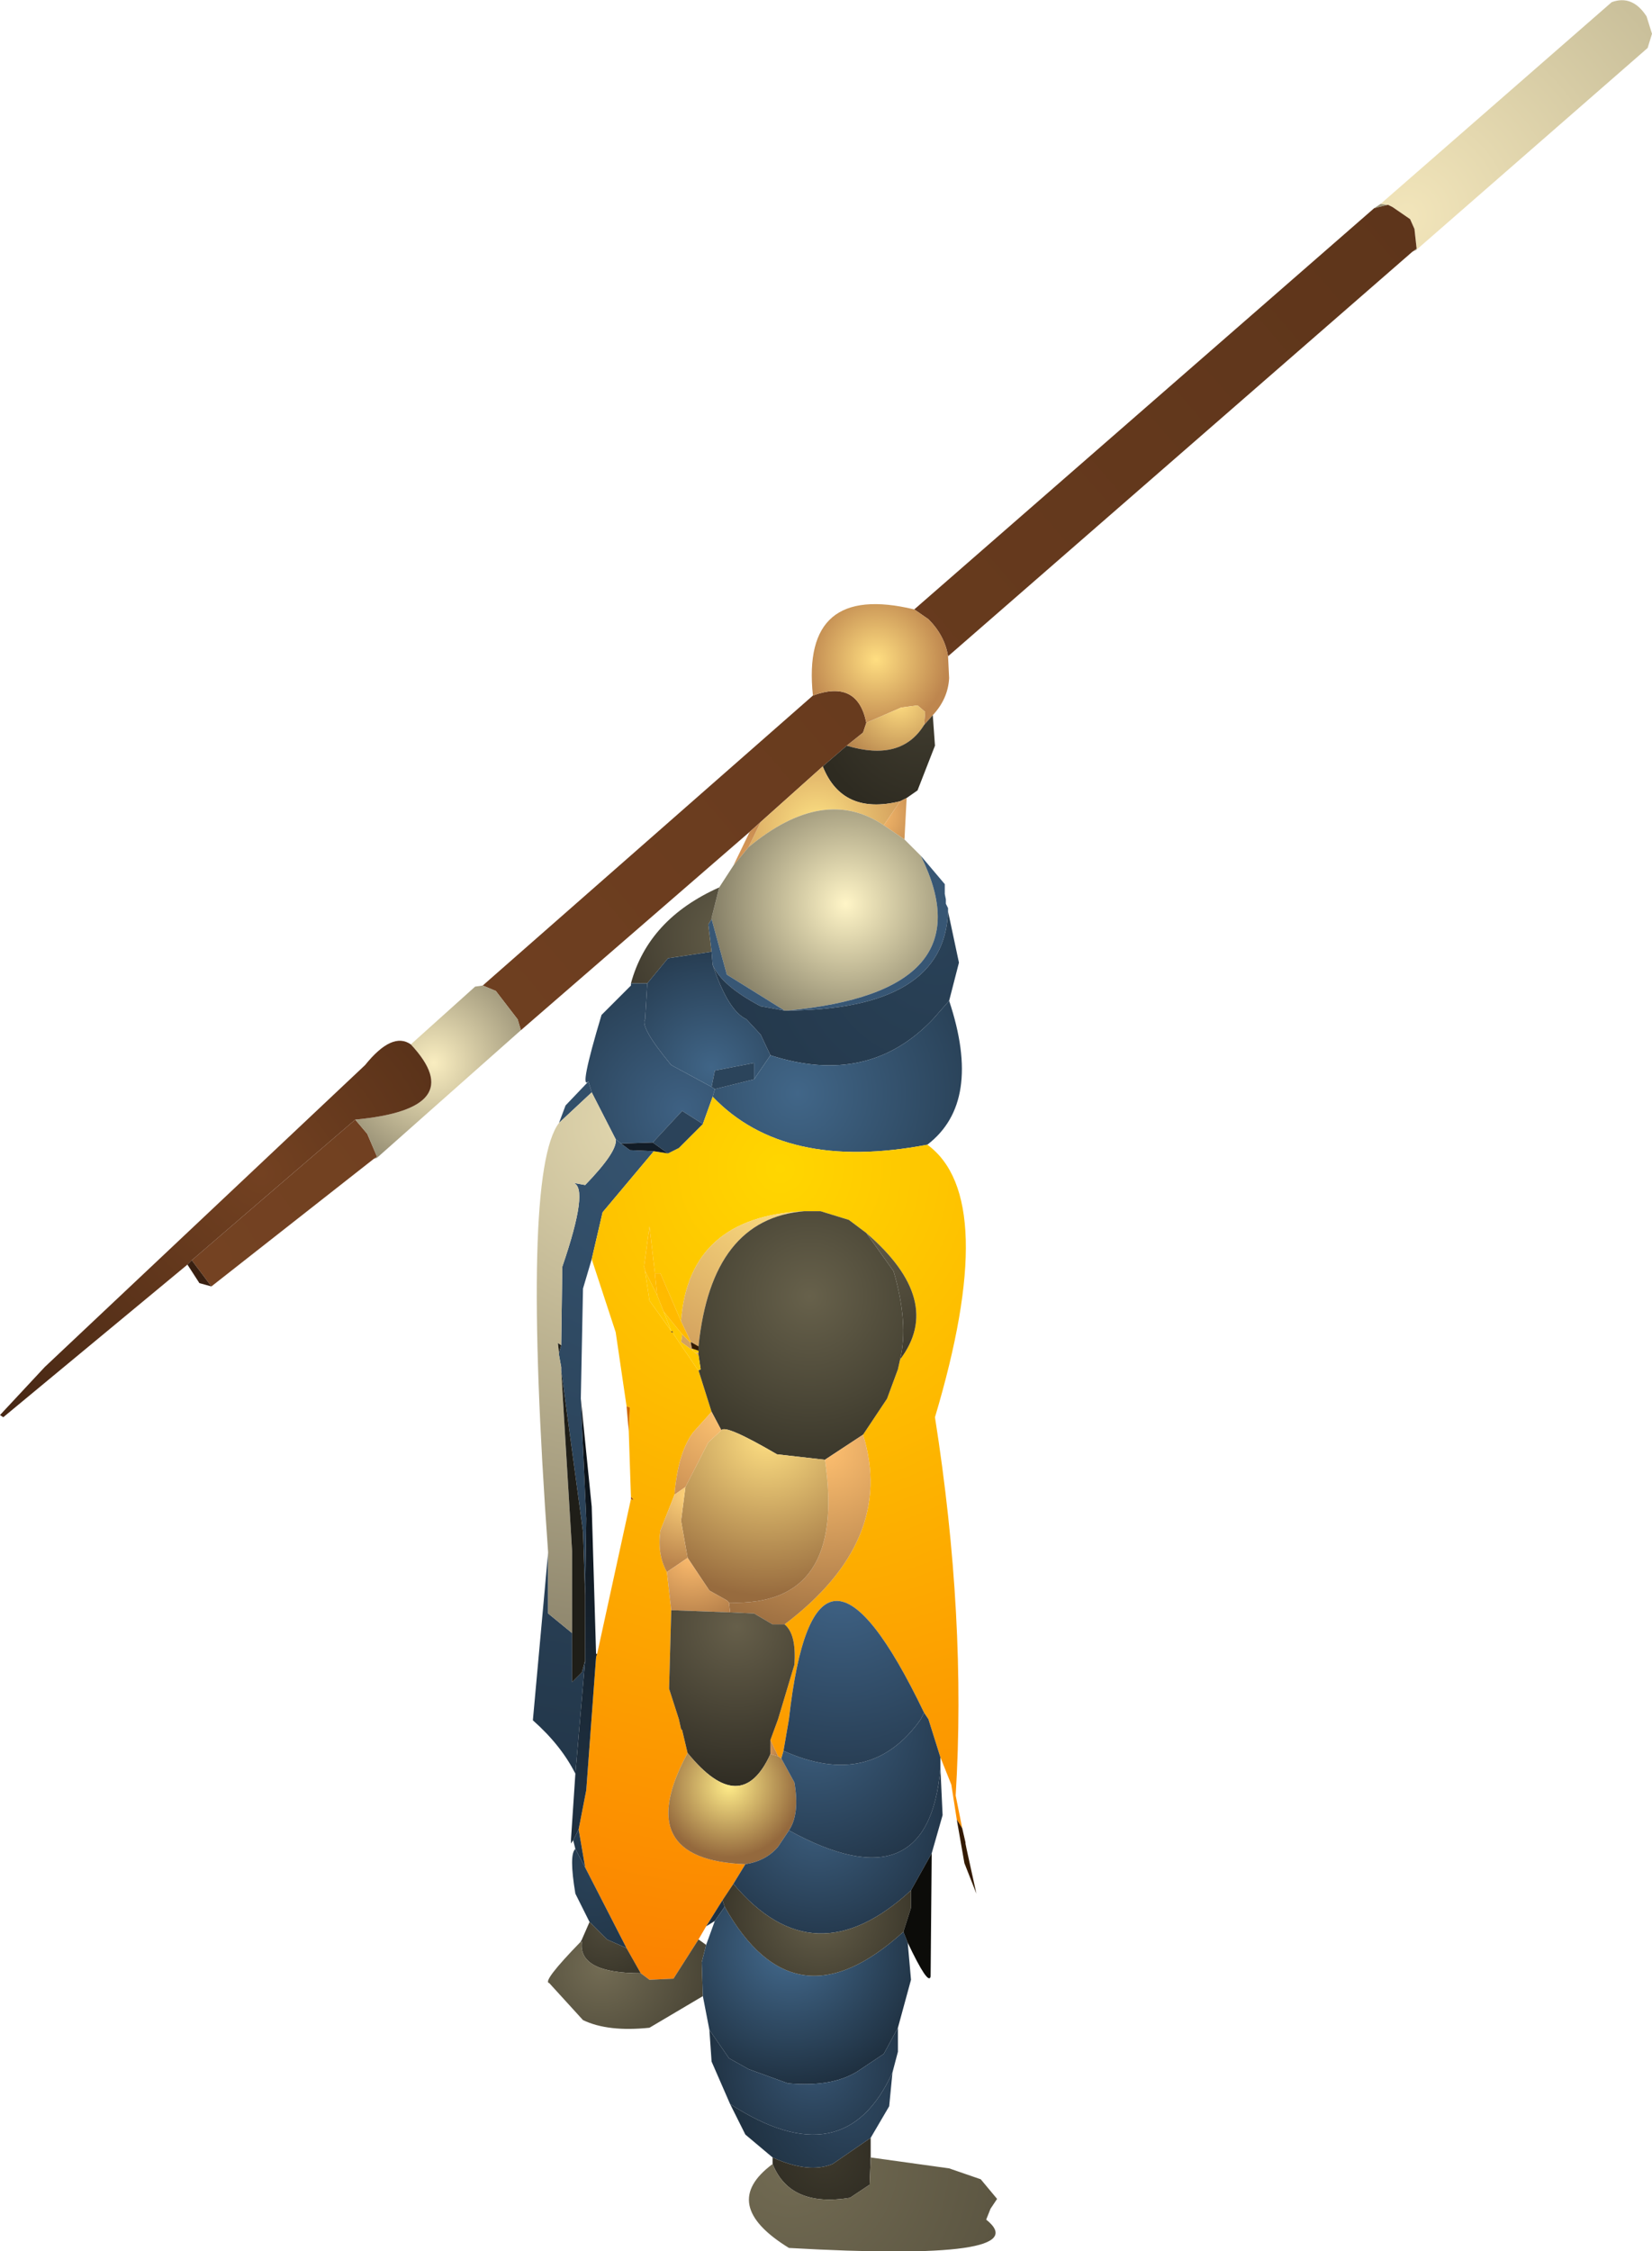 <?xml version="1.0" encoding="UTF-8" standalone="no"?>
<svg xmlns:ffdec="https://www.free-decompiler.com/flash" xmlns:xlink="http://www.w3.org/1999/xlink" ffdec:objectType="shape" height="103.25px" width="75.8px" xmlns="http://www.w3.org/2000/svg">
  <g transform="matrix(1.0, 0.0, 0.0, 1.0, 32.05, 96.3)">
    <path d="M31.3 -86.95 L41.9 -96.2 Q42.85 -96.55 43.5 -95.55 L43.75 -94.75 43.55 -94.1 32.95 -84.85 32.95 -84.9 32.85 -85.8 32.65 -86.25 31.85 -86.8 31.65 -86.9 31.6 -86.9 31.3 -86.95" fill="url(#gradient0)" fill-rule="evenodd" stroke="none"/>
    <path d="M31.3 -86.95 L31.6 -86.9 31.0 -86.75 31.3 -86.95 M32.95 -84.9 L32.95 -84.85 32.75 -84.75 32.95 -84.9" fill="url(#gradient1)" fill-rule="evenodd" stroke="none"/>
    <path d="M31.6 -86.9 L31.65 -86.9 31.85 -86.8 32.65 -86.25 32.85 -85.8 32.95 -84.9 32.75 -84.75 11.45 -66.2 Q11.3 -67.15 10.55 -67.9 L9.9 -68.35 31.0 -86.75 31.6 -86.9 M2.35 -58.15 L-8.15 -49.05 -8.3 -49.55 -9.3 -50.85 -9.9 -51.1 5.25 -64.4 Q7.3 -65.15 7.7 -63.15 L7.55 -62.7 6.8 -62.1 5.7 -61.15 2.85 -58.6 2.35 -58.15 M-14.9 -43.15 L-22.35 -37.3 -23.25 -38.5 -15.75 -44.95 -15.2 -44.3 -14.75 -43.25 -14.9 -43.15" fill="url(#gradient2)" fill-rule="evenodd" stroke="none"/>
    <path d="M11.45 -66.2 L11.5 -65.2 Q11.45 -64.25 10.75 -63.5 L10.35 -63.05 10.4 -63.65 10.05 -63.95 9.3 -63.85 7.7 -63.15 Q7.3 -65.15 5.25 -64.4 4.7 -69.6 9.9 -68.35 L10.55 -67.9 Q11.3 -67.15 11.45 -66.2" fill="url(#gradient3)" fill-rule="evenodd" stroke="none"/>
    <path d="M6.8 -62.1 L7.55 -62.7 7.7 -63.15 9.3 -63.85 10.05 -63.95 10.4 -63.65 10.35 -63.05 Q9.3 -61.35 6.8 -62.1" fill="url(#gradient4)" fill-rule="evenodd" stroke="none"/>
    <path d="M10.75 -63.5 L10.85 -62.1 10.05 -60.05 9.55 -59.7 9.25 -59.55 Q6.6 -58.9 5.7 -61.15 L6.8 -62.1 Q9.3 -61.35 10.35 -63.05 L10.75 -63.5" fill="url(#gradient5)" fill-rule="evenodd" stroke="none"/>
    <path d="M-8.15 -49.05 L-14.75 -43.2 -14.75 -43.25 -15.2 -44.3 -15.75 -44.95 Q-10.45 -45.45 -13.2 -48.4 L-10.25 -51.05 -9.9 -51.1 -9.3 -50.85 -8.3 -49.55 -8.15 -49.05" fill="url(#gradient6)" fill-rule="evenodd" stroke="none"/>
    <path d="M-23.45 -38.3 L-31.9 -31.3 -32.05 -31.4 -30.0 -33.6 -15.3 -47.45 Q-14.05 -49.0 -13.2 -48.4 -10.45 -45.45 -15.75 -44.95 L-23.25 -38.5 -23.45 -38.3" fill="url(#gradient7)" fill-rule="evenodd" stroke="none"/>
    <path d="M-22.35 -37.3 L-22.9 -37.45 -23.45 -38.3 -23.25 -38.5 -22.35 -37.3" fill="url(#gradient8)" fill-rule="evenodd" stroke="none"/>
    <path d="M2.3 -57.45 L2.85 -58.6 5.7 -61.15 Q6.6 -58.9 9.25 -59.55 L8.5 -58.45 Q5.75 -60.3 2.3 -57.45" fill="url(#gradient9)" fill-rule="evenodd" stroke="none"/>
    <path d="M1.6 -56.6 L2.35 -58.15 2.85 -58.6 2.3 -57.45 1.6 -56.6" fill="url(#gradient10)" fill-rule="evenodd" stroke="none"/>
    <path d="M9.55 -59.7 L9.45 -57.8 8.5 -58.45 9.25 -59.55 9.55 -59.7" fill="url(#gradient11)" fill-rule="evenodd" stroke="none"/>
    <path d="M9.45 -57.8 L10.2 -57.05 Q13.3 -50.8 4.05 -49.95 L3.95 -49.95 1.3 -51.6 0.6 -54.15 0.6 -54.2 0.95 -55.6 1.6 -56.6 2.3 -57.45 Q5.75 -60.3 8.5 -58.45 L9.45 -57.8" fill="url(#gradient12)" fill-rule="evenodd" stroke="none"/>
    <path d="M10.2 -57.05 L11.3 -55.75 11.3 -55.3 11.35 -55.05 11.35 -54.85 11.45 -54.65 11.45 -54.5 Q11.3 -50.0 4.05 -49.95 13.3 -50.8 10.2 -57.05 M0.65 -52.05 L0.6 -52.65 0.45 -53.9 0.6 -54.15 1.3 -51.6 3.95 -49.95 2.85 -50.15 Q1.05 -51.1 0.65 -52.05" fill="url(#gradient13)" fill-rule="evenodd" stroke="none"/>
    <path d="M11.45 -54.5 L11.95 -52.15 11.5 -50.4 10.75 -49.55 Q7.8 -46.45 3.3 -47.9 L2.85 -48.85 2.2 -49.55 Q1.35 -49.95 0.65 -52.05 1.05 -51.1 2.85 -50.15 L3.95 -49.95 4.05 -49.95 Q11.3 -50.0 11.45 -54.5" fill="url(#gradient14)" fill-rule="evenodd" stroke="none"/>
    <path d="M-3.1 -51.2 Q-2.3 -54.15 0.95 -55.6 L0.6 -54.2 0.6 -54.15 0.45 -53.9 0.6 -52.65 -1.4 -52.35 -2.35 -51.2 -3.1 -51.2" fill="url(#gradient15)" fill-rule="evenodd" stroke="none"/>
    <path d="M-5.05 -46.7 Q-5.5 -46.25 -4.45 -49.75 L-3.1 -51.1 -3.1 -51.2 -2.35 -51.2 -2.45 -49.55 Q-2.7 -49.2 -1.25 -47.45 L0.6 -46.45 0.75 -46.35 0.65 -46.0 0.2 -44.75 -0.75 -45.35 -2.1 -43.9 -3.55 -43.85 -3.8 -44.05 -4.9 -46.2 -5.05 -46.7" fill="url(#gradient16)" fill-rule="evenodd" stroke="none"/>
    <path d="M3.3 -47.9 L2.55 -46.8 2.55 -47.55 0.75 -47.2 0.6 -46.45 -1.25 -47.45 Q-2.7 -49.2 -2.45 -49.55 L-2.35 -51.2 -1.4 -52.35 0.6 -52.65 0.65 -52.05 Q1.35 -49.95 2.2 -49.55 L2.85 -48.85 3.3 -47.9" fill="url(#gradient17)" fill-rule="evenodd" stroke="none"/>
    <path d="M11.5 -50.4 Q13.05 -45.75 10.5 -43.8 3.95 -42.55 0.65 -46.0 L0.75 -46.35 2.55 -46.8 3.3 -47.9 Q7.8 -46.45 10.75 -49.55 L11.5 -50.4" fill="url(#gradient18)" fill-rule="evenodd" stroke="none"/>
    <path d="M2.55 -46.8 L0.75 -46.35 0.6 -46.45 0.75 -47.2 2.55 -47.55 2.55 -46.8" fill="url(#gradient19)" fill-rule="evenodd" stroke="none"/>
    <path d="M-5.65 -14.95 Q-6.3 -16.25 -7.6 -17.4 L-6.9 -25.1 -6.9 -22.3 -5.8 -21.4 -5.8 -19.15 -5.35 -19.6 -5.2 -20.15 -5.65 -14.95 M-6.4 -44.8 L-6.1 -45.6 -5.05 -46.7 -4.9 -46.2 -6.4 -44.8 M-3.55 -43.85 L-3.15 -43.55 -2.05 -43.5 -4.4 -40.7 -4.9 -38.55 -5.3 -37.2 -5.4 -32.15 -5.15 -26.65 -5.2 -23.15 -5.3 -26.05 -6.3 -33.45 -6.3 -33.6 -6.4 -34.15 -6.4 -34.25 -6.3 -34.6 -6.25 -38.2 Q-5.0 -41.85 -5.75 -42.05 L-5.2 -41.95 Q-3.7 -43.5 -3.8 -44.05 L-3.55 -43.85" fill="url(#gradient20)" fill-rule="evenodd" stroke="none"/>
    <path d="M-6.9 -25.1 Q-8.15 -42.5 -6.4 -44.8 L-4.9 -46.2 -3.8 -44.05 Q-3.7 -43.5 -5.2 -41.95 L-5.75 -42.05 Q-5.0 -41.85 -6.25 -38.2 L-6.3 -34.6 -6.45 -34.7 -6.4 -34.25 -6.4 -34.15 -6.3 -33.6 -6.3 -33.45 -5.8 -25.15 -5.8 -21.4 -6.9 -22.3 -6.9 -25.1" fill="url(#gradient21)" fill-rule="evenodd" stroke="none"/>
    <path d="M10.5 -43.8 Q13.85 -41.35 10.85 -31.3 12.3 -22.1 11.8 -13.95 L12.1 -12.45 11.85 -12.85 11.6 -14.45 11.1 -15.7 10.55 -17.45 10.35 -17.75 Q5.35 -28.15 4.15 -17.45 L3.9 -16.0 3.8 -15.65 3.65 -15.75 3.3 -16.5 3.65 -17.45 4.4 -19.95 Q4.5 -21.35 3.95 -21.8 9.05 -25.65 7.55 -30.5 L8.65 -32.15 9.15 -33.5 9.25 -33.95 Q11.3 -36.65 7.7 -39.75 L6.9 -40.35 5.6 -40.75 4.85 -40.75 Q-0.45 -40.5 -0.8 -35.7 L-1.75 -37.9 -2.0 -37.9 -2.25 -40.05 -2.5 -38.2 -2.45 -38.05 -2.45 -38.0 -2.25 -36.65 -1.25 -35.25 -1.25 -35.2 -1.15 -35.2 -1.15 -35.1 -1.1 -35.05 -0.9 -34.75 -0.05 -33.5 0.0 -33.45 0.6 -31.55 -0.25 -30.6 Q-0.95 -29.65 -1.1 -27.75 L-1.75 -26.1 Q-1.9 -25.0 -1.45 -24.2 L-1.25 -22.45 -1.35 -18.85 -0.9 -17.45 -0.8 -17.0 -0.75 -16.95 -0.5 -15.9 Q-3.15 -11.0 2.15 -10.8 L1.6 -9.9 1.1 -9.15 0.35 -7.95 0.0 -7.35 -1.15 -5.55 -2.25 -5.5 -2.65 -5.8 -3.3 -6.95 -5.2 -10.65 -5.5 -12.4 -5.15 -14.2 -4.7 -20.3 -4.65 -20.45 -3.1 -27.55 -3.0 -27.5 -3.0 -27.55 -3.1 -27.65 -3.2 -30.65 -3.15 -31.75 -3.3 -31.8 -3.8 -35.2 -4.9 -38.55 -4.4 -40.7 -2.05 -43.5 -1.4 -43.4 -0.9 -43.65 0.2 -44.75 0.65 -46.0 Q3.95 -42.55 10.5 -43.8" fill="url(#gradient22)" fill-rule="evenodd" stroke="none"/>
    <path d="M-1.4 -43.4 L-2.1 -43.9 -0.75 -45.35 0.2 -44.75 -0.9 -43.65 -1.4 -43.4" fill="url(#gradient23)" fill-rule="evenodd" stroke="none"/>
    <path d="M-2.1 -43.9 L-1.4 -43.4 -2.05 -43.5 -3.15 -43.55 -3.55 -43.85 -2.1 -43.9" fill="url(#gradient24)" fill-rule="evenodd" stroke="none"/>
    <path d="M-6.3 -34.6 L-6.4 -34.25 -6.45 -34.7 -6.3 -34.6 M-6.3 -33.45 L-5.3 -26.05 -5.2 -23.15 -5.2 -20.15 -5.35 -19.6 -5.8 -19.15 -5.8 -21.4 -5.8 -25.15 -6.3 -33.45" fill="url(#gradient25)" fill-rule="evenodd" stroke="none"/>
    <path d="M-14.75 -43.2 L-14.9 -43.15 -14.75 -43.25 -14.75 -43.2" fill="url(#gradient26)" fill-rule="evenodd" stroke="none"/>
    <path d="M-5.75 -11.9 L-5.85 -11.75 -5.85 -11.95 -5.65 -14.95 -5.2 -20.15 -5.2 -23.15 -5.15 -26.65 -5.4 -32.15 -4.9 -27.2 -4.7 -20.45 -4.7 -20.3 -5.15 -14.2 -5.5 -12.4 -5.75 -11.9" fill="url(#gradient27)" fill-rule="evenodd" stroke="none"/>
    <path d="M4.85 -40.75 Q0.6 -40.4 0.0 -34.55 L-0.35 -34.75 -0.8 -35.7 Q-0.45 -40.5 4.85 -40.75 M0.0 -34.25 L0.0 -34.15 -0.15 -34.25 0.0 -34.25 M-0.75 -35.1 L-0.35 -34.7 -0.3 -34.45 -0.25 -34.35 -0.8 -34.75 -0.75 -35.1" fill="url(#gradient28)" fill-rule="evenodd" stroke="none"/>
    <path d="M7.7 -39.75 L8.95 -38.0 Q9.65 -35.6 9.25 -33.95 L9.15 -33.5 8.65 -32.15 7.55 -30.5 5.8 -29.35 3.6 -29.6 Q1.2 -31.0 1.05 -30.7 L0.6 -31.55 0.0 -33.45 0.1 -33.5 0.0 -34.15 0.0 -34.25 0.0 -34.35 0.0 -34.55 Q0.6 -40.4 4.85 -40.75 L5.6 -40.75 6.9 -40.35 7.7 -39.75" fill="url(#gradient29)" fill-rule="evenodd" stroke="none"/>
    <path d="M9.25 -33.95 Q9.65 -35.6 8.95 -38.0 L7.7 -39.75 Q11.3 -36.65 9.25 -33.95" fill="url(#gradient30)" fill-rule="evenodd" stroke="none"/>
    <path d="M-2.45 -38.0 L-2.45 -38.05 -2.5 -38.2 -2.25 -40.05 -2.0 -37.9 -1.9 -36.9 -2.45 -38.0" fill="url(#gradient31)" fill-rule="evenodd" stroke="none"/>
    <path d="M-1.9 -36.9 L-1.6 -36.15 -1.25 -35.25 -2.25 -36.65 -2.45 -38.0 -1.9 -36.9" fill="url(#gradient32)" fill-rule="evenodd" stroke="none"/>
    <path d="M0.0 -34.35 L0.0 -34.25 -0.15 -34.25 -0.25 -34.35 -0.3 -34.45 0.0 -34.35 M-1.6 -36.15 L-0.75 -35.1 -0.8 -34.75 -0.9 -34.75 -1.1 -35.05 -1.15 -35.1 -1.15 -35.2 -1.25 -35.25 -1.6 -36.15" fill="url(#gradient33)" fill-rule="evenodd" stroke="none"/>
    <path d="M-2.0 -37.9 L-1.75 -37.9 -0.8 -35.7 -0.35 -34.75 -0.35 -34.7 -0.75 -35.1 -1.6 -36.15 -1.9 -36.9 -2.0 -37.9" fill="url(#gradient34)" fill-rule="evenodd" stroke="none"/>
    <path d="M0.0 -34.55 L0.0 -34.35 -0.3 -34.45 -0.35 -34.7 -0.35 -34.75 0.0 -34.55" fill="url(#gradient35)" fill-rule="evenodd" stroke="none"/>
    <path d="M-1.25 -35.25 L-1.15 -35.2 -1.25 -35.2 -1.25 -35.25" fill="url(#gradient36)" fill-rule="evenodd" stroke="none"/>
    <path d="M0.0 -34.15 L0.1 -33.5 0.0 -33.45 -0.05 -33.5 -0.9 -34.75 -0.8 -34.75 -0.25 -34.35 -0.15 -34.25 0.0 -34.15" fill="url(#gradient37)" fill-rule="evenodd" stroke="none"/>
    <path d="M-3.3 -31.8 L-3.15 -31.75 -3.2 -30.65 -3.3 -31.8 M-3.1 -27.65 L-3.0 -27.55 -3.0 -27.5 -3.1 -27.55 -3.1 -27.65 M-4.65 -20.45 L-4.7 -20.3 -4.7 -20.45 -4.65 -20.45" fill="url(#gradient38)" fill-rule="evenodd" stroke="none"/>
    <path d="M5.8 -29.35 L7.55 -30.5 Q9.05 -25.65 3.95 -21.8 L3.4 -21.8 2.55 -22.3 1.45 -22.35 1.4 -22.8 Q6.8 -22.6 5.8 -29.35" fill="url(#gradient39)" fill-rule="evenodd" stroke="none"/>
    <path d="M1.05 -30.7 Q1.2 -31.0 3.6 -29.6 L5.8 -29.35 Q6.8 -22.6 1.4 -22.8 L1.3 -22.9 0.5 -23.35 -0.5 -24.85 -0.8 -26.55 -0.6 -28.1 0.45 -30.15 1.05 -30.7" fill="url(#gradient40)" fill-rule="evenodd" stroke="none"/>
    <path d="M0.6 -31.55 L1.05 -30.7 0.45 -30.15 -0.6 -28.1 -1.1 -27.75 Q-0.95 -29.65 -0.25 -30.6 L0.6 -31.55" fill="url(#gradient41)" fill-rule="evenodd" stroke="none"/>
    <path d="M-1.45 -24.2 Q-1.9 -25.0 -1.75 -26.1 L-1.1 -27.75 -0.6 -28.1 -0.8 -26.55 -0.5 -24.85 -1.45 -24.2" fill="url(#gradient42)" fill-rule="evenodd" stroke="none"/>
    <path d="M-1.25 -22.45 L-1.45 -24.2 -0.5 -24.85 0.5 -23.35 1.3 -22.9 1.4 -22.8 1.45 -22.35 -1.25 -22.45" fill="url(#gradient43)" fill-rule="evenodd" stroke="none"/>
    <path d="M-0.5 -15.9 L-0.75 -16.95 -0.8 -17.0 -0.9 -17.45 -1.35 -18.85 -1.25 -22.45 1.45 -22.35 2.55 -22.3 3.4 -21.8 3.95 -21.8 Q4.5 -21.35 4.4 -19.95 L3.65 -17.45 3.3 -16.5 3.3 -15.85 Q1.95 -12.9 -0.5 -15.9" fill="url(#gradient44)" fill-rule="evenodd" stroke="none"/>
    <path d="M2.15 -10.8 Q-3.15 -11.0 -0.5 -15.9 1.95 -12.9 3.3 -15.85 L3.65 -15.75 3.8 -15.65 4.4 -14.55 Q4.65 -13.1 4.15 -12.35 L3.65 -11.6 Q3.1 -10.95 2.15 -10.8" fill="url(#gradient45)" fill-rule="evenodd" stroke="none"/>
    <path d="M11.1 -15.2 L11.2 -13.05 10.7 -11.3 9.75 -9.6 Q5.3 -5.5 1.6 -9.9 L2.15 -10.8 Q3.1 -10.95 3.65 -11.6 L4.15 -12.35 Q10.55 -8.85 11.1 -15.2" fill="url(#gradient46)" fill-rule="evenodd" stroke="none"/>
    <path d="M11.1 -15.7 L11.1 -15.2 Q10.55 -8.85 4.15 -12.35 4.65 -13.1 4.4 -14.55 L3.8 -15.65 3.9 -16.0 Q7.9 -14.2 10.2 -17.45 L10.35 -17.75 10.55 -17.45 11.1 -15.7" fill="url(#gradient47)" fill-rule="evenodd" stroke="none"/>
    <path d="M3.9 -16.0 L4.15 -17.45 Q5.35 -28.15 10.35 -17.75 L10.2 -17.45 Q7.9 -14.2 3.9 -16.0" fill="url(#gradient48)" fill-rule="evenodd" stroke="none"/>
    <path d="M3.3 -16.5 L3.65 -15.75 3.3 -15.85 3.3 -16.5" fill="url(#gradient49)" fill-rule="evenodd" stroke="none"/>
    <path d="M-5.65 -11.5 L-5.75 -11.9 -5.5 -12.4 -5.2 -10.65 -5.65 -11.5" fill="url(#gradient50)" fill-rule="evenodd" stroke="none"/>
    <path d="M12.1 -12.45 L12.25 -11.8 12.25 -11.75 12.3 -11.5 12.75 -9.45 12.2 -10.85 11.85 -12.85 12.1 -12.45" fill="url(#gradient51)" fill-rule="evenodd" stroke="none"/>
    <path d="M-5.0 -8.15 L-5.65 -9.45 Q-5.95 -11.25 -5.65 -11.5 L-5.2 -10.65 -3.3 -6.95 -4.2 -7.35 -5.0 -8.15 M0.35 -7.95 L1.1 -9.15 1.2 -8.85 0.75 -8.2 0.35 -7.95" fill="url(#gradient52)" fill-rule="evenodd" stroke="none"/>
    <path d="M-5.35 -7.35 L-5.0 -8.15 -4.2 -7.35 -3.3 -6.95 -2.65 -5.8 Q-5.55 -5.8 -5.35 -7.25 L-5.35 -7.35" fill="url(#gradient53)" fill-rule="evenodd" stroke="none"/>
    <path d="M-5.4 -7.25 L-5.35 -7.35 -5.35 -7.25 -5.4 -7.25" fill="url(#gradient54)" fill-rule="evenodd" stroke="none"/>
    <path d="M0.2 -4.75 L-2.25 -3.3 Q-4.15 -3.1 -5.3 -3.65 L-6.85 -5.35 Q-7.2 -5.4 -5.4 -7.25 L-5.35 -7.25 Q-5.55 -5.8 -2.65 -5.8 L-2.25 -5.5 -1.15 -5.55 0.0 -7.35 0.35 -7.1 0.15 -6.3 0.2 -4.75" fill="url(#gradient55)" fill-rule="evenodd" stroke="none"/>
    <path d="M9.6 -7.2 L9.75 -5.5 9.15 -3.3 8.5 -2.1 7.45 -1.4 Q6.25 -0.55 4.1 -0.75 L2.3 -1.4 1.4 -1.9 0.5 -3.2 0.2 -4.75 0.15 -6.3 0.35 -7.1 0.75 -8.2 1.2 -8.85 Q4.4 -3.15 9.4 -7.7 L9.6 -7.2" fill="url(#gradient56)" fill-rule="evenodd" stroke="none"/>
    <path d="M1.1 -9.15 L1.6 -9.9 Q5.3 -5.5 9.75 -9.6 L9.75 -8.8 9.4 -7.7 Q4.4 -3.15 1.2 -8.85 L1.1 -9.15" fill="url(#gradient57)" fill-rule="evenodd" stroke="none"/>
    <path d="M10.7 -11.3 L10.65 -5.65 Q10.55 -5.2 9.6 -7.2 L9.4 -7.7 9.75 -8.8 9.75 -9.6 10.7 -11.3" fill="url(#gradient58)" fill-rule="evenodd" stroke="none"/>
    <path d="M9.15 -3.3 L9.15 -2.2 8.9 -1.25 Q6.7 3.6 1.45 0.2 L0.6 -1.75 0.5 -3.2 1.4 -1.9 2.3 -1.4 4.1 -0.75 Q6.25 -0.55 7.45 -1.4 L8.5 -2.1 9.15 -3.3" fill="url(#gradient59)" fill-rule="evenodd" stroke="none"/>
    <path d="M8.9 -1.25 L8.75 0.3 7.9 1.75 6.15 2.95 Q5.05 3.4 3.4 2.65 L2.15 1.6 1.45 0.2 Q6.7 3.6 8.9 -1.25" fill="url(#gradient60)" fill-rule="evenodd" stroke="none"/>
    <path d="M7.9 1.75 L7.9 2.65 7.85 3.9 6.95 4.5 Q4.2 4.95 3.4 2.95 L3.4 2.65 Q5.05 3.4 6.15 2.95 L7.9 1.75" fill="url(#gradient61)" fill-rule="evenodd" stroke="none"/>
    <path d="M7.9 2.65 L11.5 3.15 12.95 3.65 13.7 4.55 13.4 5.0 13.2 5.5 Q15.65 7.45 4.15 6.8 0.9 4.8 3.4 2.95 4.2 4.95 6.95 4.5 L7.85 3.9 7.9 2.65" fill="url(#gradient62)" fill-rule="evenodd" stroke="none"/>
  </g>
  <defs>
    <radialGradient cx="0" cy="0" gradientTransform="matrix(0.017, 0.0, 0.0, 0.017, 32.5, -86.4)" gradientUnits="userSpaceOnUse" id="gradient0" r="819.2" spreadMethod="pad">
      <stop offset="0.0" stop-color="#f2e5ba"/>
      <stop offset="1.0" stop-color="#cac09b"/>
    </radialGradient>
    <radialGradient cx="0" cy="0" gradientTransform="matrix(0.003, 0.0, 0.0, 0.003, 31.0, -86.9)" gradientUnits="userSpaceOnUse" id="gradient1" r="819.2" spreadMethod="pad">
      <stop offset="0.0" stop-color="#9c9478"/>
      <stop offset="1.0" stop-color="#9b9378"/>
    </radialGradient>
    <radialGradient cx="0" cy="0" gradientTransform="matrix(0.098, 0.0, 0.0, 0.098, -23.05, -38.35)" gradientUnits="userSpaceOnUse" id="gradient2" r="819.2" spreadMethod="pad">
      <stop offset="0.0" stop-color="#744222"/>
      <stop offset="1.0" stop-color="#5c341a"/>
    </radialGradient>
    <radialGradient cx="0" cy="0" gradientTransform="matrix(0.004, 0.0, 0.0, 0.004, 8.15, -66.05)" gradientUnits="userSpaceOnUse" id="gradient3" r="819.2" spreadMethod="pad">
      <stop offset="0.0" stop-color="#ffde81"/>
      <stop offset="1.0" stop-color="#be864e"/>
    </radialGradient>
    <radialGradient cx="0" cy="0" gradientTransform="matrix(0.004, 0.0, 0.0, 0.004, 9.2, -64.1)" gradientUnits="userSpaceOnUse" id="gradient4" r="819.2" spreadMethod="pad">
      <stop offset="0.0" stop-color="#ffdd81"/>
      <stop offset="1.0" stop-color="#af7c48"/>
    </radialGradient>
    <radialGradient cx="0" cy="0" gradientTransform="matrix(0.006, 0.0, 0.0, 0.006, 10.25, -63.7)" gradientUnits="userSpaceOnUse" id="gradient5" r="819.2" spreadMethod="pad">
      <stop offset="0.0" stop-color="#403c2f"/>
      <stop offset="1.0" stop-color="#2e2b21"/>
    </radialGradient>
    <radialGradient cx="0" cy="0" gradientTransform="matrix(0.006, 0.0, 0.0, 0.006, -12.15, -47.55)" gradientUnits="userSpaceOnUse" id="gradient6" r="819.2" spreadMethod="pad">
      <stop offset="0.0" stop-color="#f9edc0"/>
      <stop offset="1.0" stop-color="#999176"/>
    </radialGradient>
    <radialGradient cx="0" cy="0" gradientTransform="matrix(0.02, 0.0, 0.0, 0.02, -20.05, -42.5)" gradientUnits="userSpaceOnUse" id="gradient7" r="819.2" spreadMethod="pad">
      <stop offset="0.0" stop-color="#734121"/>
      <stop offset="1.0" stop-color="#462714"/>
    </radialGradient>
    <radialGradient cx="0" cy="0" gradientTransform="matrix(0.002, 0.0, 0.0, 0.002, -23.5, -38.65)" gradientUnits="userSpaceOnUse" id="gradient8" r="819.2" spreadMethod="pad">
      <stop offset="0.0" stop-color="#392011"/>
      <stop offset="1.0" stop-color="#392011"/>
    </radialGradient>
    <radialGradient cx="0" cy="0" gradientTransform="matrix(0.006, 0.0, 0.0, 0.006, 5.45, -58.3)" gradientUnits="userSpaceOnUse" id="gradient9" r="819.2" spreadMethod="pad">
      <stop offset="0.0" stop-color="#ffe586"/>
      <stop offset="1.0" stop-color="#c88d52"/>
    </radialGradient>
    <radialGradient cx="0" cy="0" gradientTransform="matrix(0.003, 0.0, 0.0, 0.003, 2.2, -57.2)" gradientUnits="userSpaceOnUse" id="gradient10" r="819.2" spreadMethod="pad">
      <stop offset="0.0" stop-color="#d59657"/>
      <stop offset="1.0" stop-color="#bc844c"/>
    </radialGradient>
    <radialGradient cx="0" cy="0" gradientTransform="matrix(0.003, 0.0, 0.0, 0.003, 8.0, -58.9)" gradientUnits="userSpaceOnUse" id="gradient11" r="819.2" spreadMethod="pad">
      <stop offset="0.0" stop-color="#ffc170"/>
      <stop offset="1.0" stop-color="#bb844c"/>
    </radialGradient>
    <radialGradient cx="0" cy="0" gradientTransform="matrix(0.008, 0.0, 0.0, 0.008, 6.75, -54.85)" gradientUnits="userSpaceOnUse" id="gradient12" r="819.2" spreadMethod="pad">
      <stop offset="0.0" stop-color="#fff5c7"/>
      <stop offset="1.0" stop-color="#7d7760"/>
    </radialGradient>
    <radialGradient cx="0" cy="0" gradientTransform="matrix(0.013, 0.0, 0.0, 0.013, 1.4, -51.2)" gradientUnits="userSpaceOnUse" id="gradient13" r="819.2" spreadMethod="pad">
      <stop offset="0.0" stop-color="#385775"/>
      <stop offset="1.0" stop-color="#375674"/>
    </radialGradient>
    <radialGradient cx="0" cy="0" gradientTransform="matrix(0.013, 0.0, 0.0, 0.013, 10.95, -52.9)" gradientUnits="userSpaceOnUse" id="gradient14" r="819.2" spreadMethod="pad">
      <stop offset="0.0" stop-color="#294157"/>
      <stop offset="1.0" stop-color="#24384b"/>
    </radialGradient>
    <radialGradient cx="0" cy="0" gradientTransform="matrix(0.007, 0.0, 0.0, 0.007, 1.85, -53.35)" gradientUnits="userSpaceOnUse" id="gradient15" r="819.2" spreadMethod="pad">
      <stop offset="0.0" stop-color="#67614b"/>
      <stop offset="1.0" stop-color="#3e392d"/>
    </radialGradient>
    <radialGradient cx="0" cy="0" gradientTransform="matrix(0.008, 0.0, 0.0, 0.008, -0.75, -45.4)" gradientUnits="userSpaceOnUse" id="gradient16" r="819.2" spreadMethod="pad">
      <stop offset="0.0" stop-color="#3e6183"/>
      <stop offset="1.0" stop-color="#283f54"/>
    </radialGradient>
    <radialGradient cx="0" cy="0" gradientTransform="matrix(0.007, 0.0, 0.0, 0.007, 0.6, -47.35)" gradientUnits="userSpaceOnUse" id="gradient17" r="819.2" spreadMethod="pad">
      <stop offset="0.0" stop-color="#406587"/>
      <stop offset="1.0" stop-color="#253a4e"/>
    </radialGradient>
    <radialGradient cx="0" cy="0" gradientTransform="matrix(0.01, 0.0, 0.0, 0.01, 4.55, -46.15)" gradientUnits="userSpaceOnUse" id="gradient18" r="819.2" spreadMethod="pad">
      <stop offset="0.0" stop-color="#416688"/>
      <stop offset="1.0" stop-color="#294157"/>
    </radialGradient>
    <radialGradient cx="0" cy="0" gradientTransform="matrix(0.002, 0.0, 0.0, 0.002, 0.6, -47.35)" gradientUnits="userSpaceOnUse" id="gradient19" r="819.2" spreadMethod="pad">
      <stop offset="0.0" stop-color="#2b445b"/>
      <stop offset="1.0" stop-color="#2b445b"/>
    </radialGradient>
    <radialGradient cx="0" cy="0" gradientTransform="matrix(0.035, 0.0, 0.0, 0.035, -2.1, -43.65)" gradientUnits="userSpaceOnUse" id="gradient20" r="819.2" spreadMethod="pad">
      <stop offset="0.0" stop-color="#35536f"/>
      <stop offset="1.0" stop-color="#23374a"/>
    </radialGradient>
    <radialGradient cx="0" cy="0" gradientTransform="matrix(0.029, 0.0, 0.0, 0.029, -2.95, -44.8)" gradientUnits="userSpaceOnUse" id="gradient21" r="819.2" spreadMethod="pad">
      <stop offset="0.0" stop-color="#e2d7ae"/>
      <stop offset="1.0" stop-color="#8f876e"/>
    </radialGradient>
    <radialGradient cx="0" cy="0" gradientTransform="matrix(0.046, 0.0, 0.0, 0.046, 3.75, -42.7)" gradientUnits="userSpaceOnUse" id="gradient22" r="819.2" spreadMethod="pad">
      <stop offset="0.0" stop-color="#ffd600"/>
      <stop offset="1.0" stop-color="#fb8100"/>
    </radialGradient>
    <radialGradient cx="0" cy="0" gradientTransform="matrix(0.003, 0.0, 0.0, 0.003, -2.2, -44.05)" gradientUnits="userSpaceOnUse" id="gradient23" r="819.2" spreadMethod="pad">
      <stop offset="0.0" stop-color="#2b435a"/>
      <stop offset="1.0" stop-color="#2b435a"/>
    </radialGradient>
    <radialGradient cx="0" cy="0" gradientTransform="matrix(0.002, 0.0, 0.0, 0.002, -2.2, -44.05)" gradientUnits="userSpaceOnUse" id="gradient24" r="819.2" spreadMethod="pad">
      <stop offset="0.0" stop-color="#131d28"/>
      <stop offset="1.0" stop-color="#121c26"/>
    </radialGradient>
    <radialGradient cx="0" cy="0" gradientTransform="matrix(0.012, 0.0, 0.0, 0.012, -5.5, -25.35)" gradientUnits="userSpaceOnUse" id="gradient25" r="819.2" spreadMethod="pad">
      <stop offset="0.0" stop-color="#1f1e18"/>
      <stop offset="1.0" stop-color="#1f1e18"/>
    </radialGradient>
    <radialGradient cx="0" cy="0" gradientTransform="matrix(0.002, 0.0, 0.0, 0.002, -15.8, -45.0)" gradientUnits="userSpaceOnUse" id="gradient26" r="819.2" spreadMethod="pad">
      <stop offset="0.0" stop-color="#827b64"/>
      <stop offset="1.0" stop-color="#817a63"/>
    </radialGradient>
    <radialGradient cx="0" cy="0" gradientTransform="matrix(0.022, 0.0, 0.0, 0.022, -5.35, -13.85)" gradientUnits="userSpaceOnUse" id="gradient27" r="819.2" spreadMethod="pad">
      <stop offset="0.0" stop-color="#203243"/>
      <stop offset="1.0" stop-color="#080c10"/>
    </radialGradient>
    <radialGradient cx="0" cy="0" gradientTransform="matrix(0.012, 0.0, 0.0, 0.012, 3.4, -42.0)" gradientUnits="userSpaceOnUse" id="gradient28" r="819.2" spreadMethod="pad">
      <stop offset="0.0" stop-color="#ffe183"/>
      <stop offset="1.0" stop-color="#cc9758"/>
    </radialGradient>
    <radialGradient cx="0" cy="0" gradientTransform="matrix(0.01, 0.0, 0.0, 0.01, 5.1, -36.85)" gradientUnits="userSpaceOnUse" id="gradient29" r="819.2" spreadMethod="pad">
      <stop offset="0.0" stop-color="#67614b"/>
      <stop offset="1.0" stop-color="#373428"/>
    </radialGradient>
    <radialGradient cx="0" cy="0" gradientTransform="matrix(0.009, 0.0, 0.0, 0.009, 7.4, -40.75)" gradientUnits="userSpaceOnUse" id="gradient30" r="819.2" spreadMethod="pad">
      <stop offset="0.0" stop-color="#68614c"/>
      <stop offset="1.0" stop-color="#3e3a2d"/>
    </radialGradient>
    <radialGradient cx="0" cy="0" gradientTransform="matrix(0.003, 0.0, 0.0, 0.003, -2.6, -38.75)" gradientUnits="userSpaceOnUse" id="gradient31" r="819.2" spreadMethod="pad">
      <stop offset="0.0" stop-color="#ffbf00"/>
      <stop offset="1.0" stop-color="#ffbb00"/>
    </radialGradient>
    <radialGradient cx="0" cy="0" gradientTransform="matrix(0.005, 0.0, 0.0, 0.005, -1.1, -35.05)" gradientUnits="userSpaceOnUse" id="gradient32" r="819.2" spreadMethod="pad">
      <stop offset="0.0" stop-color="#ffc900"/>
      <stop offset="1.0" stop-color="#ffc400"/>
    </radialGradient>
    <radialGradient cx="0" cy="0" gradientTransform="matrix(0.003, 0.0, 0.0, 0.003, -1.1, -35.05)" gradientUnits="userSpaceOnUse" id="gradient33" r="819.2" spreadMethod="pad">
      <stop offset="0.0" stop-color="#ffc900"/>
      <stop offset="1.0" stop-color="#ffc900"/>
    </radialGradient>
    <radialGradient cx="0" cy="0" gradientTransform="matrix(0.003, 0.0, 0.0, 0.003, -1.85, -36.65)" gradientUnits="userSpaceOnUse" id="gradient34" r="819.2" spreadMethod="pad">
      <stop offset="0.0" stop-color="#ffbb00"/>
      <stop offset="1.0" stop-color="#ffb800"/>
    </radialGradient>
    <radialGradient cx="0" cy="0" gradientTransform="matrix(0.005, 0.0, 0.0, 0.005, 1.0, -33.6)" gradientUnits="userSpaceOnUse" id="gradient35" r="819.2" spreadMethod="pad">
      <stop offset="0.0" stop-color="#331a00"/>
      <stop offset="1.0" stop-color="#331a00"/>
    </radialGradient>
    <radialGradient cx="0" cy="0" gradientTransform="matrix(0.005, 0.0, 0.0, 0.005, -1.1, -35.05)" gradientUnits="userSpaceOnUse" id="gradient36" r="819.2" spreadMethod="pad">
      <stop offset="0.0" stop-color="#331a00"/>
      <stop offset="1.0" stop-color="#331a00"/>
    </radialGradient>
    <radialGradient cx="0" cy="0" gradientTransform="matrix(0.005, 0.0, 0.0, 0.005, -1.1, -35.05)" gradientUnits="userSpaceOnUse" id="gradient37" r="819.2" spreadMethod="pad">
      <stop offset="0.0" stop-color="#ffc900"/>
      <stop offset="1.0" stop-color="#ffc400"/>
    </radialGradient>
    <radialGradient cx="0" cy="0" gradientTransform="matrix(0.013, 0.0, 0.0, 0.013, -3.15, -30.65)" gradientUnits="userSpaceOnUse" id="gradient38" r="819.2" spreadMethod="pad">
      <stop offset="0.0" stop-color="#de6f00"/>
      <stop offset="1.0" stop-color="#331a00"/>
    </radialGradient>
    <radialGradient cx="0" cy="0" gradientTransform="matrix(0.011, 0.0, 0.0, 0.011, 5.75, -29.9)" gradientUnits="userSpaceOnUse" id="gradient39" r="819.2" spreadMethod="pad">
      <stop offset="0.0" stop-color="#ffc070"/>
      <stop offset="1.0" stop-color="#986b3f"/>
    </radialGradient>
    <radialGradient cx="0" cy="0" gradientTransform="matrix(0.009, 0.0, 0.0, 0.009, 3.15, -30.5)" gradientUnits="userSpaceOnUse" id="gradient40" r="819.2" spreadMethod="pad">
      <stop offset="0.0" stop-color="#ffe083"/>
      <stop offset="1.0" stop-color="#976b3e"/>
    </radialGradient>
    <radialGradient cx="0" cy="0" gradientTransform="matrix(0.006, 0.0, 0.0, 0.006, 1.25, -31.5)" gradientUnits="userSpaceOnUse" id="gradient41" r="819.2" spreadMethod="pad">
      <stop offset="0.0" stop-color="#ffc573"/>
      <stop offset="1.0" stop-color="#c58a50"/>
    </radialGradient>
    <radialGradient cx="0" cy="0" gradientTransform="matrix(0.004, 0.0, 0.0, 0.004, -0.5, -27.75)" gradientUnits="userSpaceOnUse" id="gradient42" r="819.2" spreadMethod="pad">
      <stop offset="0.0" stop-color="#ffd37b"/>
      <stop offset="1.0" stop-color="#b9834c"/>
    </radialGradient>
    <radialGradient cx="0" cy="0" gradientTransform="matrix(0.004, 0.0, 0.0, 0.004, -0.3, -25.0)" gradientUnits="userSpaceOnUse" id="gradient43" r="819.2" spreadMethod="pad">
      <stop offset="0.0" stop-color="#ffbe6f"/>
      <stop offset="1.0" stop-color="#b17c48"/>
    </radialGradient>
    <radialGradient cx="0" cy="0" gradientTransform="matrix(0.009, 0.0, 0.0, 0.009, 1.75, -21.7)" gradientUnits="userSpaceOnUse" id="gradient44" r="819.2" spreadMethod="pad">
      <stop offset="0.0" stop-color="#665f4a"/>
      <stop offset="1.0" stop-color="#2f2c23"/>
    </radialGradient>
    <radialGradient cx="0" cy="0" gradientTransform="matrix(0.004, 0.0, 0.0, 0.004, 1.4, -14.4)" gradientUnits="userSpaceOnUse" id="gradient45" r="819.2" spreadMethod="pad">
      <stop offset="0.0" stop-color="#ffec89"/>
      <stop offset="1.0" stop-color="#94693d"/>
    </radialGradient>
    <radialGradient cx="0" cy="0" gradientTransform="matrix(0.008, 0.0, 0.0, 0.008, 5.45, -12.9)" gradientUnits="userSpaceOnUse" id="gradient46" r="819.2" spreadMethod="pad">
      <stop offset="0.0" stop-color="#3c5e7e"/>
      <stop offset="1.0" stop-color="#203244"/>
    </radialGradient>
    <radialGradient cx="0" cy="0" gradientTransform="matrix(0.009, 0.0, 0.0, 0.009, 5.25, -17.25)" gradientUnits="userSpaceOnUse" id="gradient47" r="819.2" spreadMethod="pad">
      <stop offset="0.0" stop-color="#3e6182"/>
      <stop offset="1.0" stop-color="#223548"/>
    </radialGradient>
    <radialGradient cx="0" cy="0" gradientTransform="matrix(0.011, 0.0, 0.0, 0.011, 6.5, -24.2)" gradientUnits="userSpaceOnUse" id="gradient48" r="819.2" spreadMethod="pad">
      <stop offset="0.0" stop-color="#41668a"/>
      <stop offset="1.0" stop-color="#283e54"/>
    </radialGradient>
    <radialGradient cx="0" cy="0" gradientTransform="matrix(9.0E-4, 0.0, 0.0, 9.0E-4, 3.05, -16.0)" gradientUnits="userSpaceOnUse" id="gradient49" r="819.2" spreadMethod="pad">
      <stop offset="0.0" stop-color="#e19f5c"/>
      <stop offset="1.0" stop-color="#ae7b47"/>
    </radialGradient>
    <radialGradient cx="0" cy="0" gradientTransform="matrix(0.003, 0.0, 0.0, 0.003, -5.35, -12.75)" gradientUnits="userSpaceOnUse" id="gradient50" r="819.2" spreadMethod="pad">
      <stop offset="0.0" stop-color="#273d52"/>
      <stop offset="1.0" stop-color="#1f3243"/>
    </radialGradient>
    <radialGradient cx="0" cy="0" gradientTransform="matrix(0.003, 0.0, 0.0, 0.003, 12.0, -11.6)" gradientUnits="userSpaceOnUse" id="gradient51" r="819.2" spreadMethod="pad">
      <stop offset="0.0" stop-color="#331a00"/>
      <stop offset="1.0" stop-color="#331a00"/>
    </radialGradient>
    <radialGradient cx="0" cy="0" gradientTransform="matrix(0.007, 0.0, 0.0, 0.007, -4.85, -10.4)" gradientUnits="userSpaceOnUse" id="gradient52" r="819.2" spreadMethod="pad">
      <stop offset="0.0" stop-color="#294157"/>
      <stop offset="1.0" stop-color="#1f3142"/>
    </radialGradient>
    <radialGradient cx="0" cy="0" gradientTransform="matrix(0.004, 0.0, 0.0, 0.004, -4.2, -7.95)" gradientUnits="userSpaceOnUse" id="gradient53" r="819.2" spreadMethod="pad">
      <stop offset="0.0" stop-color="#4f4a3a"/>
      <stop offset="1.0" stop-color="#333025"/>
    </radialGradient>
    <radialGradient cx="0" cy="0" gradientTransform="matrix(0.003, 0.0, 0.0, 0.003, -4.55, -9.4)" gradientUnits="userSpaceOnUse" id="gradient54" r="819.2" spreadMethod="pad">
      <stop offset="0.0" stop-color="#0c0c09"/>
      <stop offset="1.0" stop-color="#0c0c09"/>
    </radialGradient>
    <radialGradient cx="0" cy="0" gradientTransform="matrix(0.007, 0.0, 0.0, 0.007, -4.45, -6.1)" gradientUnits="userSpaceOnUse" id="gradient55" r="819.2" spreadMethod="pad">
      <stop offset="0.0" stop-color="#736c54"/>
      <stop offset="1.0" stop-color="#423e30"/>
    </radialGradient>
    <radialGradient cx="0" cy="0" gradientTransform="matrix(0.008, 0.0, 0.0, 0.008, 4.2, -7.0)" gradientUnits="userSpaceOnUse" id="gradient56" r="819.2" spreadMethod="pad">
      <stop offset="0.0" stop-color="#446b8f"/>
      <stop offset="1.0" stop-color="#1e2f3f"/>
    </radialGradient>
    <radialGradient cx="0" cy="0" gradientTransform="matrix(0.006, 0.0, 0.0, 0.006, 5.55, -8.5)" gradientUnits="userSpaceOnUse" id="gradient57" r="819.2" spreadMethod="pad">
      <stop offset="0.0" stop-color="#655f4a"/>
      <stop offset="1.0" stop-color="#383428"/>
    </radialGradient>
    <radialGradient cx="0" cy="0" gradientTransform="matrix(0.01, 0.0, 0.0, 0.01, 9.95, -6.6)" gradientUnits="userSpaceOnUse" id="gradient58" r="819.2" spreadMethod="pad">
      <stop offset="0.0" stop-color="#0c0c09"/>
      <stop offset="1.0" stop-color="#0c0c09"/>
    </radialGradient>
    <radialGradient cx="0" cy="0" gradientTransform="matrix(0.006, 0.0, 0.0, 0.006, 5.25, -1.6)" gradientUnits="userSpaceOnUse" id="gradient59" r="819.2" spreadMethod="pad">
      <stop offset="0.0" stop-color="#375573"/>
      <stop offset="1.0" stop-color="#203243"/>
    </radialGradient>
    <radialGradient cx="0" cy="0" gradientTransform="matrix(0.007, 0.0, 0.0, 0.007, 6.8, 0.3)" gradientUnits="userSpaceOnUse" id="gradient60" r="819.2" spreadMethod="pad">
      <stop offset="0.0" stop-color="#2e4760"/>
      <stop offset="1.0" stop-color="#1d2e3d"/>
    </radialGradient>
    <radialGradient cx="0" cy="0" gradientTransform="matrix(0.004, 0.0, 0.0, 0.004, 5.8, 2.6)" gradientUnits="userSpaceOnUse" id="gradient61" r="819.2" spreadMethod="pad">
      <stop offset="0.0" stop-color="#3d392c"/>
      <stop offset="1.0" stop-color="#2e2b22"/>
    </radialGradient>
    <radialGradient cx="0" cy="0" gradientTransform="matrix(0.012, 0.0, 0.0, 0.012, 4.25, 2.8)" gradientUnits="userSpaceOnUse" id="gradient62" r="819.2" spreadMethod="pad">
      <stop offset="0.0" stop-color="#726b53"/>
      <stop offset="1.0" stop-color="#5c5642"/>
    </radialGradient>
  </defs>
</svg>
